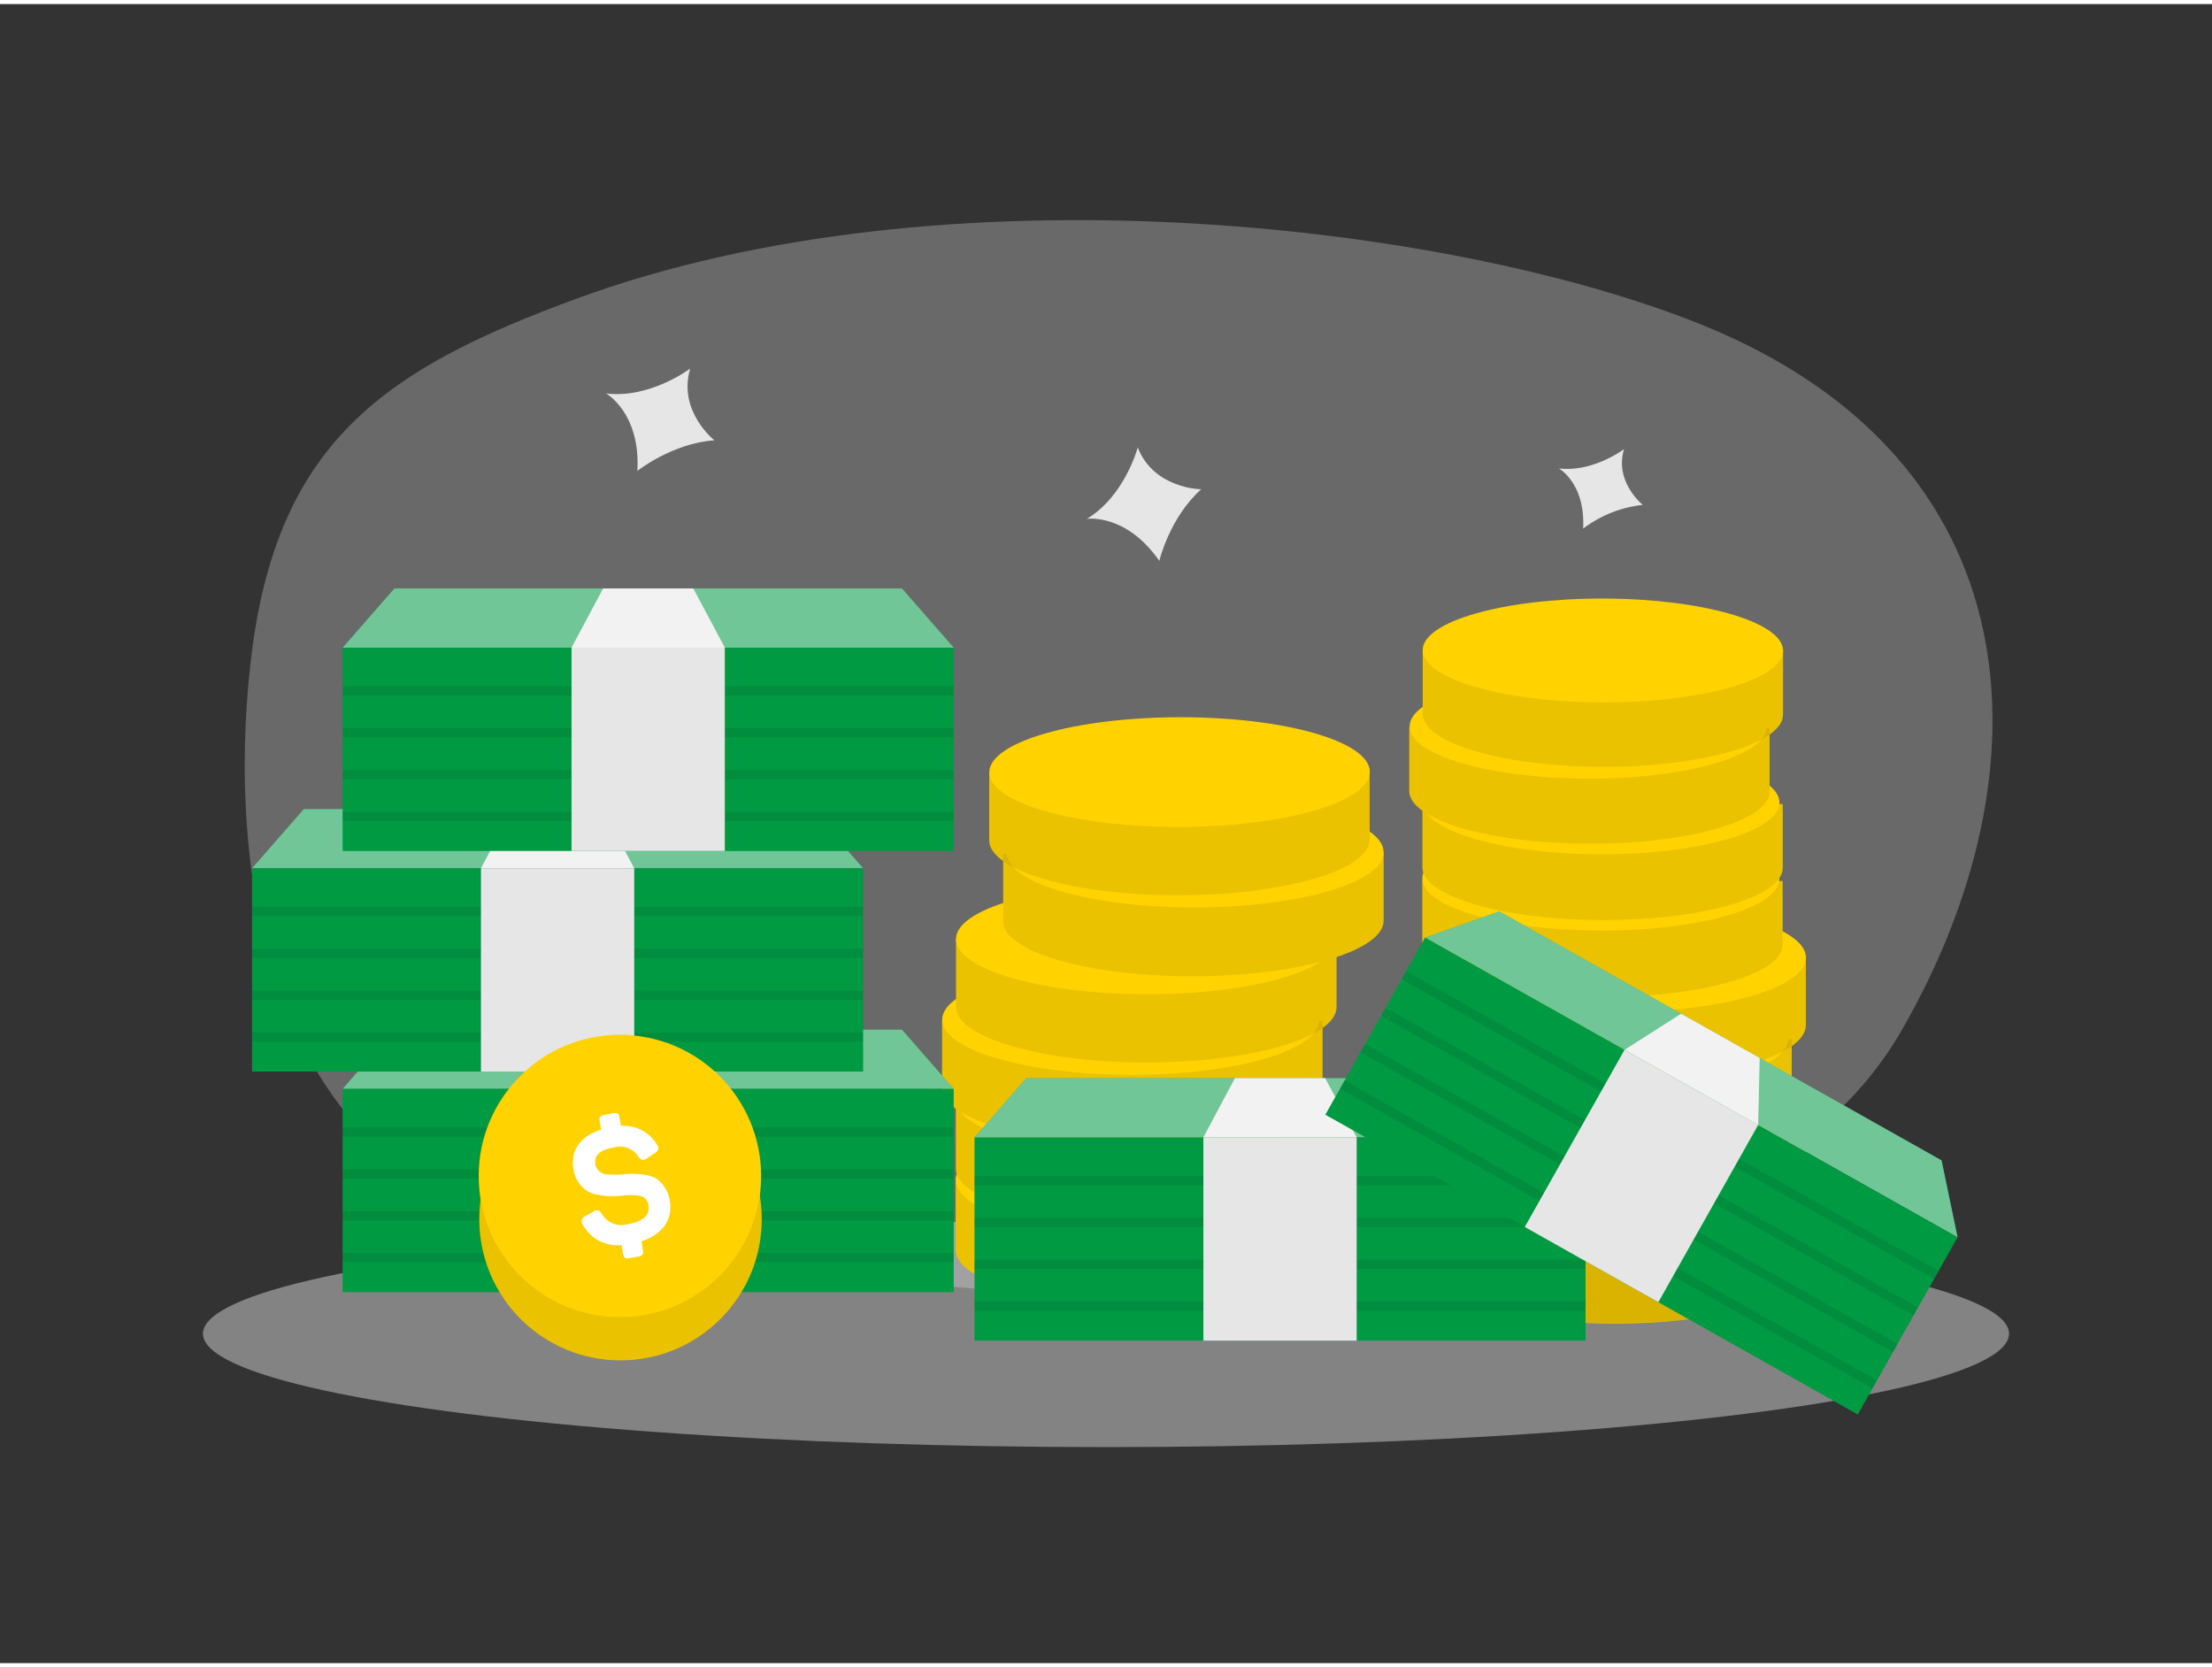 <svg id="Layer_1" data-name="Layer 1" xmlns="http://www.w3.org/2000/svg" viewBox="0 0 400 300" width="406" height="306" class="illustration styles_illustrationTablet__1DWOa"><rect x="0" y="0" width="400" height="300" fill="#333333" stroke="none"/><title>_</title><path d="M104.22,53.28c-33.91,12.46-53.68,25.37-58.64,63.6C41.4,149.1,43.85,213,102.63,223.18c114.38,19.73,212.16,13,241.27-37.64,27.06-47,24.37-103.24-36.45-127.67C261.7,39.49,170.44,28.93,104.22,53.28Z" fill="#e6e6e6" opacity="0.3"></path><path d="M205.74,80.17s-2.31,8.77-9.21,12.92c0,0,7.07-1.09,13.11,7.59,0,0,1.85-7.83,7.57-12.94C217.21,87.74,208.64,87.65,205.74,80.17Z" fill="#e6e6e6"></path><path d="M124.82,65.9s-7.22,5.48-15.22,4.51c0,0,6.24,3.49,5.66,14,0,0,6.28-5,13.94-5.53C129.2,78.93,122.49,73.57,124.82,65.9Z" fill="#e6e6e6"></path><path d="M293.68,80.47s-5.6,4.25-11.79,3.49c0,0,4.84,2.71,4.39,10.89a21.75,21.75,0,0,1,10.79-4.29S291.88,86.41,293.68,80.47Z" fill="#e6e6e6"></path><ellipse cx="200" cy="240.43" rx="163.3" ry="20.51" fill="#e6e6e6" opacity="0.45"></ellipse><path d="M241.64,198.45l0,12.2c0,5.53-15.42,10-34.42,9.95s-34.39-4.54-34.38-10.06l0-12.2Z" fill="#ffd200"></path><path d="M241.61,213.15l0,12.2c0,5.53-15.42,10-34.42,10s-34.39-4.54-34.38-10.07l0-12.19Z" fill="#ffd200"></path><path d="M241.61,213.15l0,12.2c0,5.53-15.42,10-34.42,10s-34.39-4.54-34.38-10.07l0-12.19Z" opacity="0.08"></path><ellipse cx="206.87" cy="212.69" rx="9.92" ry="34.08" transform="translate(-6.17 419.2) rotate(-89.9)" fill="#ffd200"></ellipse><path d="M241.64,198.45l0,12.2c0,5.53-15.42,10-34.42,9.95s-34.39-4.54-34.38-10.06l0-12.2Z" opacity="0.08"></path><path d="M239.16,183.88l0,12.19c0,5.53-15.42,10-34.42,10s-34.39-4.54-34.38-10.06l0-12.2Z" fill="#ffd200"></path><path d="M241.69,169.18l0,12.2c0,5.53-15.42,10-34.42,10s-34.39-4.54-34.39-10.07l0-12.19Z" fill="#ffd200"></path><ellipse cx="206.9" cy="198.13" rx="9.92" ry="34.08" transform="translate(8.42 404.69) rotate(-89.9)" fill="#ffd200"></ellipse><path d="M239.16,183.88l0,12.19c0,5.53-15.42,10-34.42,10s-34.39-4.54-34.38-10.06l0-12.2Z" opacity="0.08"></path><ellipse cx="204.44" cy="183.68" rx="9.92" ry="34.08" transform="translate(20.42 387.82) rotate(-89.9)" fill="#ffd200"></ellipse><path d="M241.69,169.18l0,12.2c0,5.53-15.42,10-34.42,10s-34.39-4.54-34.39-10.07l0-12.19Z" opacity="0.08"></path><ellipse cx="207.27" cy="169.12" rx="9.92" ry="34.41" transform="translate(37.8 376.11) rotate(-89.9)" fill="#ffd200"></ellipse><path d="M181.41,153.64l0,12.2c0,5.53,15.41,10,34.41,9.95s34.4-4.54,34.39-10.07l0-12.19Z" fill="#ffd200"></path><path d="M178.88,139l0,12.2c0,5.52,15.42,10,34.42,9.94s34.39-4.53,34.38-10.06l0-12.2Z" fill="#ffd200"></path><path d="M181.41,153.64l0,12.2c0,5.53,15.41,10,34.41,9.95s34.4-4.54,34.39-10.07l0-12.19Z" opacity="0.08"></path><ellipse cx="216.12" cy="153.45" rx="34.08" ry="9.92" transform="translate(-0.26 0.36) rotate(-0.1)" fill="#ffd200"></ellipse><path d="M178.88,139l0,12.2c0,5.52,15.42,10,34.42,9.94s34.39-4.53,34.38-10.06l0-12.2Z" opacity="0.08"></path><ellipse cx="213.29" cy="138.89" rx="34.41" ry="9.92" transform="translate(-0.23 0.36) rotate(-0.1)" fill="#ffd200"></ellipse><path d="M326.51,201.71l0,12.19c0,5.53-15.42,10-34.42,9.95s-34.39-4.53-34.38-10.06l0-12.2Z" fill="#ffd200"></path><path d="M326.48,216.41l0,12.19c0,5.53-15.42,10-34.41,10s-34.4-4.54-34.39-10.06l0-12.2Z" fill="#ffd200"></path><path d="M326.48,216.41l0,12.19c0,5.53-15.42,10-34.41,10s-34.4-4.54-34.39-10.06l0-12.2Z" opacity="0.08"></path><ellipse cx="291.74" cy="215.94" rx="9.92" ry="34.08" transform="translate(75.31 507.32) rotate(-89.9)" fill="#ffd200"></ellipse><path d="M326.51,201.71l0,12.19c0,5.53-15.42,10-34.42,9.95s-34.39-4.53-34.38-10.06l0-12.2Z" opacity="0.08"></path><path d="M324,187.13l0,12.2c0,5.52-15.42,10-34.42,9.95s-34.39-4.54-34.38-10.07l0-12.2Z" fill="#ffd200"></path><path d="M326.56,172.44l0,12.19c0,5.53-15.42,10-34.42,10s-34.39-4.54-34.38-10.06l0-12.2Z" fill="#ffd200"></path><ellipse cx="291.77" cy="201.38" rx="9.92" ry="34.08" transform="translate(89.9 492.81) rotate(-89.9)" fill="#ffd200"></ellipse><path d="M324,187.13l0,12.2c0,5.52-15.42,10-34.42,9.95s-34.39-4.54-34.38-10.07l0-12.2Z" opacity="0.08"></path><ellipse cx="289.31" cy="186.94" rx="9.92" ry="34.08" transform="translate(101.89 475.93) rotate(-89.9)" fill="#ffd200"></ellipse><path d="M326.56,172.44l0,12.19c0,5.53-15.42,10-34.42,10s-34.39-4.54-34.38-10.06l0-12.2Z" opacity="0.08"></path><path d="M308.21,189.73s-26.73,8.16-22.44,48.65c0,0,17.43.58,25.7-1.54C318.87,234.94,308.21,189.73,308.21,189.73Z" opacity="0.08"></path><ellipse cx="292.15" cy="172.38" rx="9.92" ry="34.41" transform="translate(119.28 464.23) rotate(-89.9)" fill="#ffd200"></ellipse><polygon points="172.47 196.16 61.96 196.16 71.32 185.45 163.11 185.45 172.47 196.16" fill="#009a43"></polygon><polygon points="172.47 196.16 61.96 196.16 71.32 185.45 163.11 185.45 172.47 196.16" fill="#fff" opacity="0.44"></polygon><rect x="61.96" y="196.16" width="110.5" height="36.76" fill="#009a43"></rect><polygon points="125.37 185.45 109.06 185.45 103.35 196.16 131.08 196.16 125.37 185.45" fill="#f2f2f2"></polygon><rect x="61.96" y="203.14" width="110.5" height="1.68" opacity="0.08"></rect><rect x="61.96" y="210.7" width="110.5" height="1.68" opacity="0.08"></rect><rect x="61.96" y="218.27" width="110.5" height="1.68" opacity="0.08"></rect><rect x="61.96" y="225.83" width="110.5" height="1.68" opacity="0.08"></rect><rect x="103.35" y="196.16" width="27.72" height="36.76" fill="#e6e6e6"></rect><polygon points="156.08 156.27 45.58 156.27 54.94 145.56 146.73 145.56 156.08 156.27" fill="#009a43"></polygon><polygon points="156.08 156.27 45.58 156.27 54.94 145.56 146.73 145.56 156.08 156.27" fill="#fff" opacity="0.44"></polygon><rect x="45.58" y="156.27" width="110.5" height="36.76" fill="#009a43"></rect><polygon points="108.99 145.56 92.67 145.56 86.97 156.27 114.69 156.27 108.99 145.56" fill="#f2f2f2"></polygon><rect x="45.58" y="163.25" width="110.5" height="1.68" opacity="0.08"></rect><rect x="45.58" y="170.81" width="110.5" height="1.68" opacity="0.08"></rect><rect x="45.58" y="178.38" width="110.5" height="1.68" opacity="0.08"></rect><rect x="45.58" y="185.94" width="110.5" height="1.68" opacity="0.08"></rect><rect x="86.97" y="156.27" width="27.72" height="36.76" fill="#e6e6e6"></rect><polygon points="172.47 116.38 61.96 116.38 71.32 105.67 163.11 105.67 172.47 116.38" fill="#009a43"></polygon><polygon points="172.47 116.38 61.96 116.38 71.32 105.67 163.11 105.67 172.47 116.38" fill="#fff" opacity="0.44"></polygon><rect x="61.96" y="116.38" width="110.5" height="36.76" fill="#009a43"></rect><polygon points="125.37 105.67 109.06 105.67 103.35 116.38 131.08 116.38 125.37 105.67" fill="#f2f2f2"></polygon><rect x="61.96" y="123.36" width="110.5" height="1.68" opacity="0.08"></rect><rect x="61.96" y="130.93" width="110.5" height="1.68" opacity="0.08"></rect><rect x="61.96" y="138.49" width="110.5" height="1.68" opacity="0.08"></rect><rect x="61.96" y="146.05" width="110.5" height="1.68" opacity="0.08"></rect><rect x="103.35" y="116.38" width="27.72" height="36.76" fill="#e6e6e6"></rect><circle cx="112.21" cy="219.72" r="25.54" opacity="0.08"></circle><circle cx="112.21" cy="219.72" r="25.54" fill="#ffd200"></circle><g opacity="0.08"><circle cx="112.1" cy="211.93" r="25.54"></circle></g><circle cx="112.21" cy="219.72" r="25.54" opacity="0.08"></circle><circle cx="112.1" cy="211.93" r="25.54" fill="#ffd200"></circle><path d="M110.93,200.54c.71-.12,1,.08,1.09.8l.27,1.51a7,7,0,0,1,6.45,3.3c.5.67.42,1.1-.35,1.62l-1.4.95c-.65.46-1,.37-1.55-.3a3.92,3.92,0,0,0-4.38-1.68c-2.63.46-3.69,1.45-3.38,3.21a2.37,2.37,0,0,0,2.5,1.69,16.91,16.91,0,0,0,2.28,0,14.73,14.73,0,0,1,4.26.08,5.73,5.73,0,0,1,2,.67,6.09,6.09,0,0,1,2.4,4c.59,3.37-1.26,6.05-5.14,7.35l.28,1.6c.13.71-.05,1-.76,1.13l-1.7.3c-.71.12-1-.08-1.13-.79l-.28-1.58a7.15,7.15,0,0,1-7-3.67,1,1,0,0,1,.46-1.55l1.42-.82c.72-.42,1.09-.29,1.57.42a4.1,4.1,0,0,0,4.63,1.86c2.85-.5,4.11-1.65,3.79-3.47a1.94,1.94,0,0,0-1.67-1.69,10.83,10.83,0,0,0-3.16,0,14,14,0,0,1-4.31-.17,6,6,0,0,1-2-.7,5.74,5.74,0,0,1-2.41-3.91c-.59-3.34,1.12-5.94,5-7.17l-.26-1.51c-.13-.71.07-1,.79-1.13Z" fill="#fff"></path><path d="M322.38,144.66l0,11.55c0,5.23-14.6,9.45-32.59,9.42s-32.58-4.3-32.57-9.53l0-11.55Z" fill="#ffd200"></path><path d="M322.36,158.58l0,11.55c0,5.23-14.6,9.45-32.6,9.42s-32.57-4.3-32.56-9.53l0-11.55Z" fill="#ffd200"></path><path d="M322.36,158.58l0,11.55c0,5.23-14.6,9.45-32.6,9.42s-32.57-4.3-32.56-9.53l0-11.55Z" opacity="0.08"></path><ellipse cx="289.46" cy="158.14" rx="9.39" ry="32.28" transform="translate(130.83 447.33) rotate(-89.9)" fill="#ffd200"></ellipse><path d="M322.38,144.66l0,11.55c0,5.23-14.6,9.45-32.59,9.42s-32.58-4.3-32.57-9.53l0-11.55Z" opacity="0.08"></path><path d="M320,130.85l0,11.55c0,5.24-14.61,9.45-32.6,9.42s-32.57-4.29-32.56-9.53l0-11.55Z" fill="#ffd200"></path><path d="M322.43,116.93l0,11.56c0,5.23-14.6,9.45-32.6,9.42s-32.57-4.3-32.56-9.53l0-11.55Z" fill="#ffd200"></path><ellipse cx="289.48" cy="144.35" rx="9.39" ry="32.28" transform="translate(144.65 433.58) rotate(-89.9)" fill="#ffd200"></ellipse><path d="M320,130.85l0,11.55c0,5.24-14.61,9.45-32.6,9.42s-32.57-4.29-32.56-9.53l0-11.55Z" opacity="0.08"></path><ellipse cx="287.16" cy="130.67" rx="9.39" ry="32.28" transform="translate(156.01 417.6) rotate(-89.9)" fill="#ffd200"></ellipse><path d="M322.43,116.93l0,11.56c0,5.23-14.6,9.45-32.6,9.42s-32.57-4.3-32.56-9.53l0-11.55Z" opacity="0.08"></path><ellipse cx="289.84" cy="116.88" rx="9.39" ry="32.59" transform="translate(172.47 406.52) rotate(-89.9)" fill="#ffd200"></ellipse><polygon points="286.73 204.93 176.22 204.93 185.58 194.22 277.37 194.22 286.73 204.93" fill="#009a43"></polygon><polygon points="286.73 204.93 176.22 204.93 185.58 194.22 277.37 194.22 286.73 204.93" fill="#fff" opacity="0.44"></polygon><rect x="176.22" y="204.93" width="110.5" height="36.76" fill="#009a43"></rect><polygon points="239.63 194.22 223.31 194.22 217.61 204.93 245.34 204.93 239.63 194.22" fill="#f2f2f2"></polygon><rect x="176.22" y="211.91" width="110.5" height="1.68" opacity="0.08"></rect><rect x="176.22" y="219.47" width="110.5" height="1.68" opacity="0.08"></rect><rect x="176.22" y="227.03" width="110.5" height="1.68" opacity="0.08"></rect><rect x="176.22" y="234.6" width="110.5" height="1.68" opacity="0.08"></rect><rect x="217.61" y="204.93" width="27.72" height="36.76" fill="#e6e6e6"></rect><polygon points="354 223.01 257.7 168.8 271.12 164.06 351.1 209.09 354 223.01" fill="#009a43"></polygon><polygon points="354 223.01 257.7 168.8 271.12 164.06 351.1 209.09 354 223.01" fill="#fff" opacity="0.44"></polygon><rect x="241.58" y="193.54" width="110.5" height="36.76" transform="translate(142.14 -118.37) rotate(29.38)" fill="#009a43"></rect><polygon points="318.21 190.57 304 182.57 293.77 189.1 317.93 202.71 318.21 190.57" fill="#f2f2f2"></polygon><rect x="246.76" y="201.88" width="110.5" height="1.68" transform="translate(138.3 -122.09) rotate(29.38)" opacity="0.08"></rect><rect x="243.05" y="208.47" width="110.5" height="1.68" transform="translate(141.05 -119.42) rotate(29.38)" opacity="0.08"></rect><rect x="239.34" y="215.06" width="110.5" height="1.68" transform="translate(143.81 -116.76) rotate(29.38)" opacity="0.08"></rect><rect x="235.63" y="221.65" width="110.5" height="1.68" transform="translate(146.56 -114.09) rotate(29.38)" opacity="0.08"></rect><rect x="282.97" y="193.54" width="27.72" height="36.76" transform="translate(142.14 -118.37) rotate(29.38)" fill="#e6e6e6"></rect></svg>